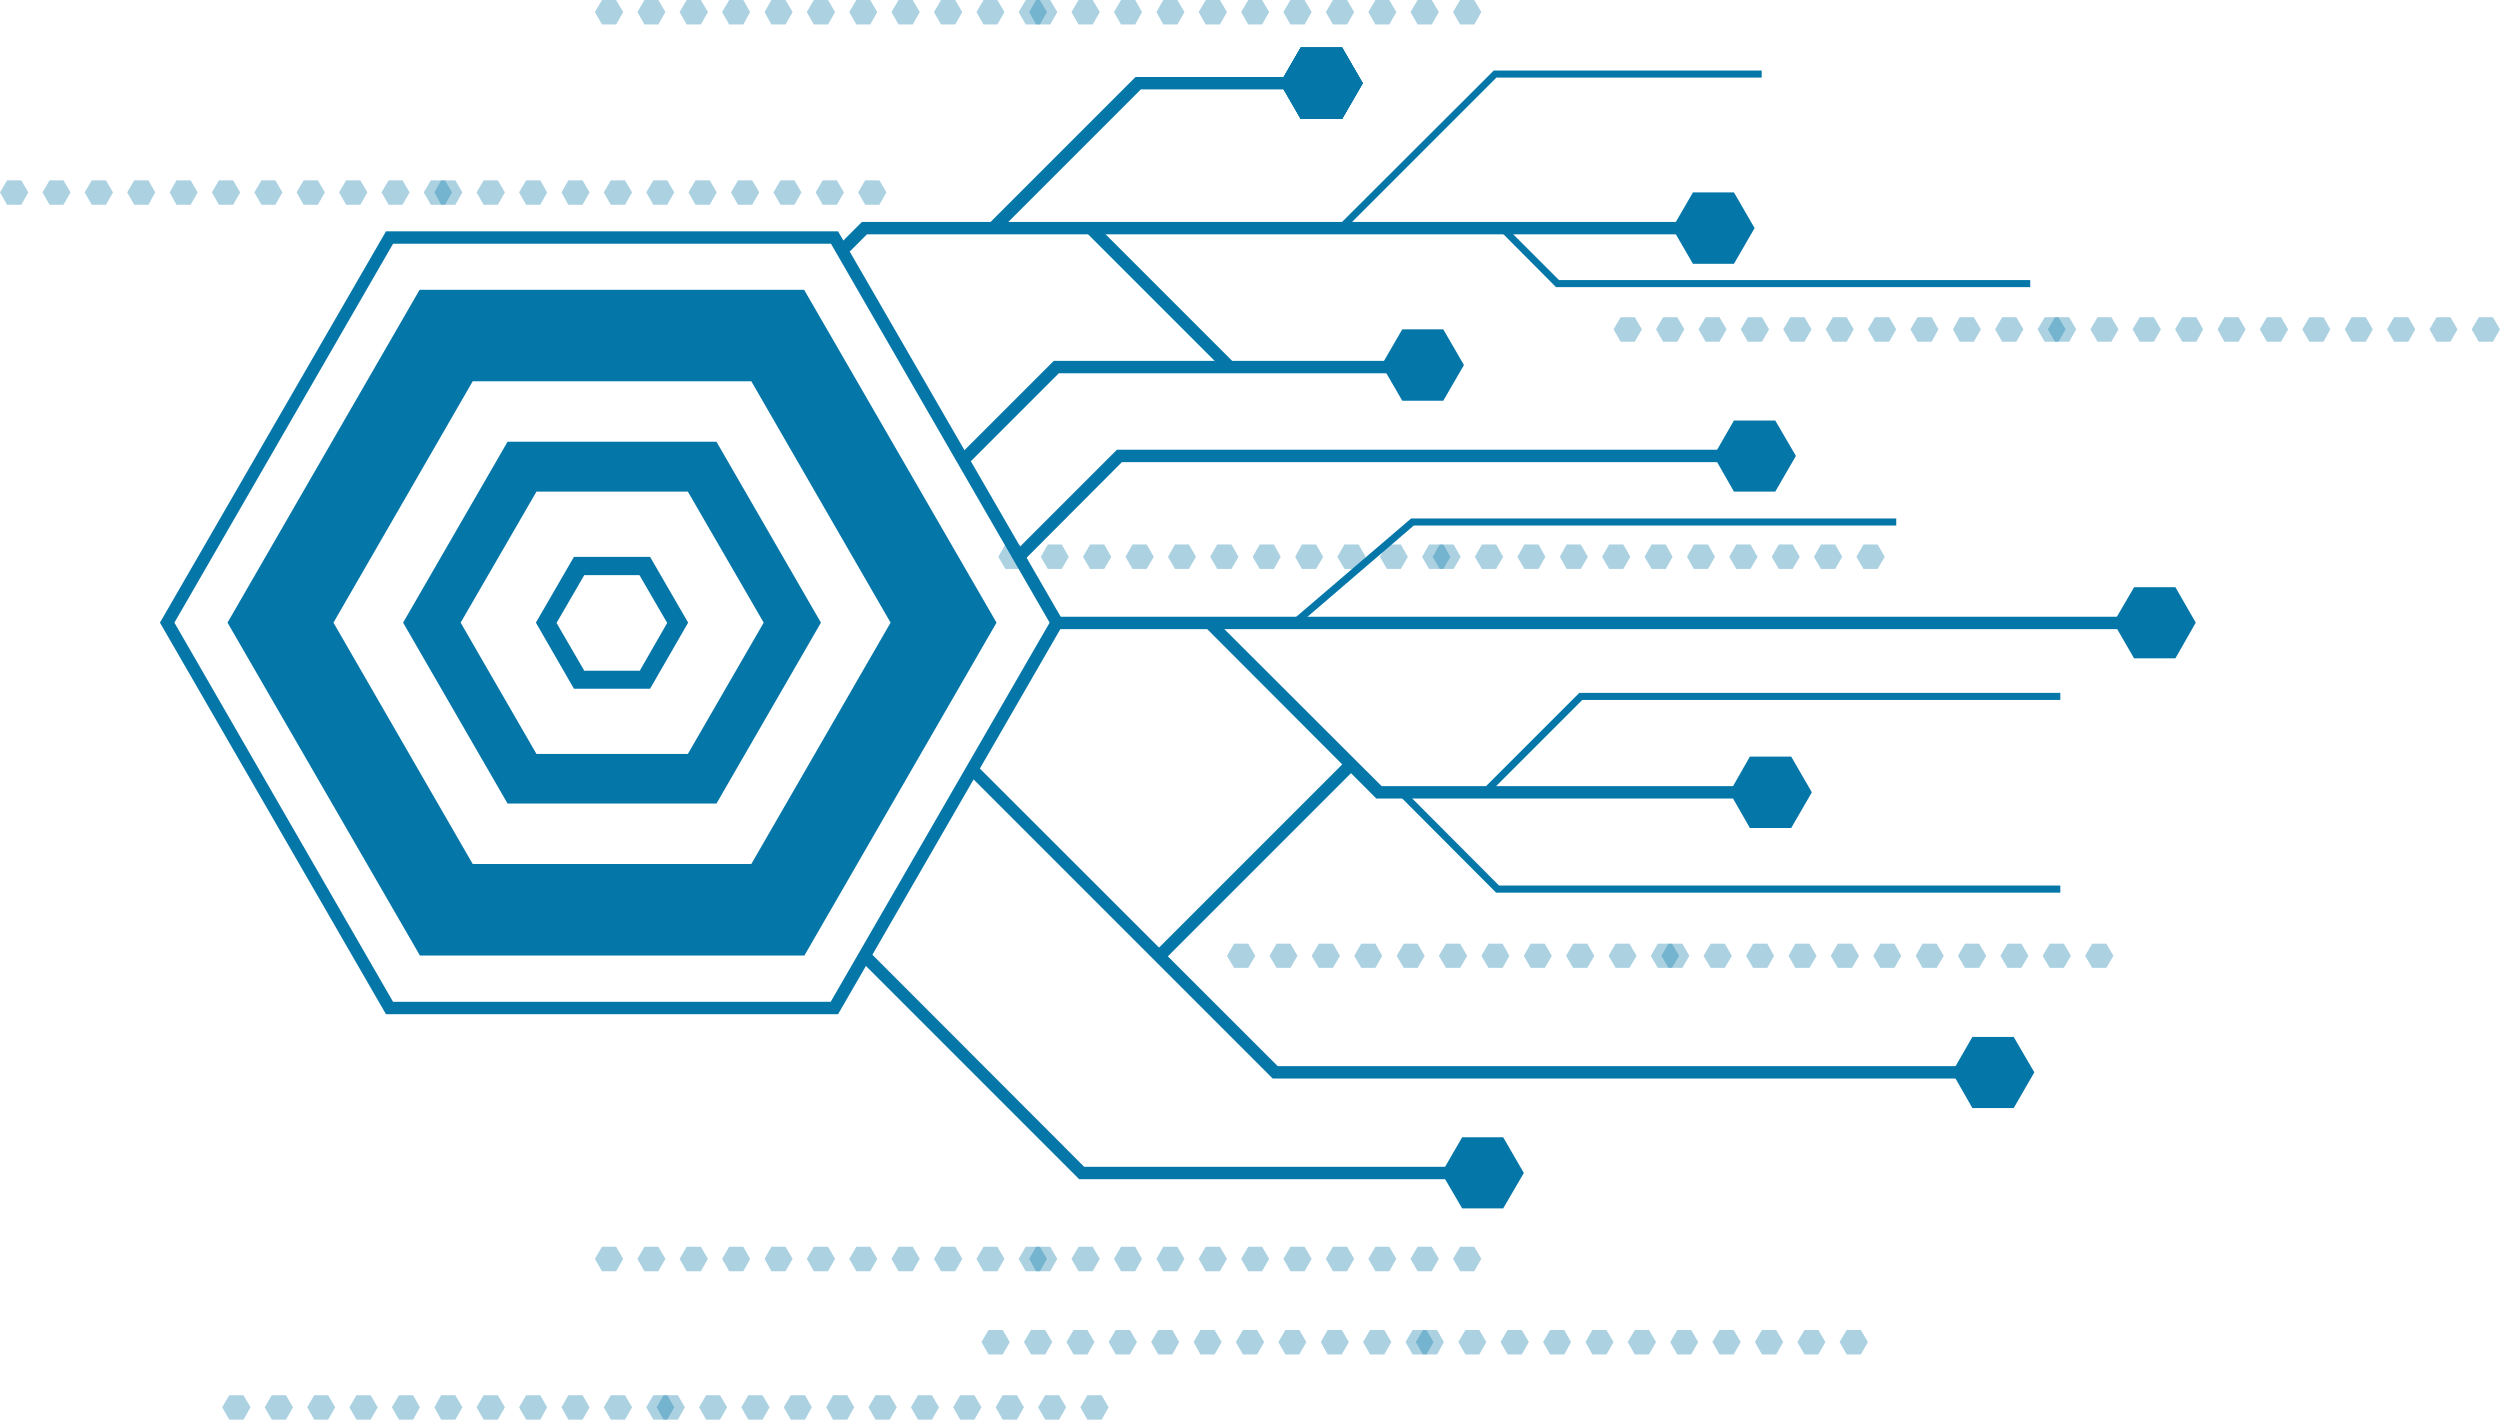 <!-- Generator: Adobe Illustrator 25.0.1, SVG Export Plug-In  -->
<svg version="1.1" xmlns="http://www.w3.org/2000/svg" xmlns:xlink="http://www.w3.org/1999/xlink" x="0px" y="0px" width="847.2px"
	 height="481.1px" viewBox="0 0 847.2 481.1" style="overflow:visible;enable-background:new 0 0 847.2 481.1;"
	 xml:space="preserve">
<style type="text/css">
	.st0{fill:#0476A8;}
	.st1{opacity:0.33;}
</style>
<defs>
</defs>
<g>
	<path class="st0" d="M272.5,98.2H142.2L77.1,211l65.2,112.8h130.3L337.7,211L272.5,98.2z M254.6,292.8h-94.4L113,211l47.2-81.8
		h94.4l47.2,81.8L254.6,292.8z"/>
	<path class="st0" d="M242.8,149.7H172L136.6,211l35.4,61.3h70.8l35.4-61.3L242.8,149.7z M233.1,255.5h-51.3L156.1,211l25.7-44.4
		h51.3l25.7,44.4L233.1,255.5z"/>
	<path class="st0" d="M220.3,188.7h-25.8L181.6,211l12.9,22.4h25.8l12.9-22.4L220.3,188.7z M216.8,227.3H198l-9.4-16.2l9.4-16.2
		h18.7l9.4,16.2L216.8,227.3z"/>
	<g>
		<path class="st0" d="M284,343.7H130.8L54.2,211l76.6-132.6H284L360.6,211L284,343.7z M133.2,339.5h148.3L355.7,211L281.6,82.6
			H133.2L59.1,211L133.2,339.5z"/>
	</g>
	<g>
		<polygon class="st0" points="287.1,86.1 284.2,83.1 292.1,75.2 580.7,75.2 580.7,79.4 293.8,79.4 		"/>
	</g>
	<polygon class="st0" points="573.7,89.4 566.7,77.3 573.7,65.2 587.6,65.2 594.6,77.3 587.6,89.4 	"/>
	<polygon class="st0" points="475.2,135.8 468.2,123.7 475.2,111.6 489.1,111.6 496.1,123.7 489.1,135.8 	"/>
	<polygon class="st0" points="440.8,40.3 433.8,28.2 440.8,16.1 454.8,16.1 461.8,28.2 454.8,40.3 	"/>
	<polygon class="st0" points="440.8,40.3 433.8,28.2 440.8,16.1 454.8,16.1 461.8,28.2 454.8,40.3 	"/>
	<polygon class="st0" points="723.2,223.1 716.2,211 723.2,199 737.2,199 744.1,211 737.2,223.1 	"/>
	<polygon class="st0" points="593,280.6 586.1,268.5 593,256.4 607,256.4 614,268.5 607,280.6 	"/>
	<polygon class="st0" points="587.6,166.6 580.7,154.5 587.6,142.5 601.6,142.5 608.6,154.5 601.6,166.6 	"/>
	<polygon class="st0" points="668.4,375.5 661.5,363.4 668.4,351.4 682.4,351.4 689.4,363.4 682.4,375.5 	"/>
	<polygon class="st0" points="495.5,409.5 488.5,397.5 495.5,385.4 509.4,385.4 516.4,397.5 509.4,409.5 	"/>
	<g>
		<polygon class="st0" points="327.8,157.5 324.9,154.5 357.1,122.3 482.2,122.3 482.2,126.5 358.8,126.5 		"/>
	</g>
	<g>
		<rect x="358.1" y="209" class="st0" width="372" height="4.2"/>
	</g>
	<g>
		
			<rect x="390.8" y="67.7" transform="matrix(0.707 -0.707 0.707 0.707 44.008 307.273)" class="st0" width="4.2" height="65.7"/>
	</g>
	<g>
		<polygon class="st0" points="338.1,78.8 335.1,75.8 384.8,26.1 447.8,26.1 447.8,30.3 386.6,30.3 		"/>
	</g>
	<g>
		<polygon class="st0" points="600,270.6 466.4,270.6 408.4,212.5 411.3,209.6 468.2,266.4 600,266.4 		"/>
	</g>
	<g>
		<polygon class="st0" points="675.4,365.5 431.3,365.5 430.7,364.9 328,262.2 330.9,259.3 433,361.3 675.4,361.3 		"/>
	</g>
	<g>
		
			<rect x="379.5" y="289.4" transform="matrix(0.707 -0.707 0.707 0.707 -81.492 386.188)" class="st0" width="91.8" height="4.2"/>
	</g>
	<g>
		<polygon class="st0" points="346.7,190.2 343.7,187.2 378.5,152.4 594.6,152.4 594.6,156.6 380.2,156.6 		"/>
	</g>
	<g>
		<polygon class="st0" points="504.9,399.6 365.7,399.6 291.5,325.4 294.5,322.4 367.4,395.4 504.9,395.4 		"/>
	</g>
	<g>
		<g class="st1">
			<polygon class="st0" points="204,8.3 201.6,4.1 204,0 208.8,0 211.2,4.1 208.8,8.3 			"/>
			<polygon class="st0" points="218.4,8.3 216,4.1 218.4,0 223.1,0 225.5,4.1 223.1,8.3 			"/>
			<polygon class="st0" points="232.7,8.3 230.3,4.1 232.7,0 237.5,0 239.9,4.1 237.5,8.3 			"/>
			<polygon class="st0" points="247.1,8.3 244.7,4.1 247.1,0 251.9,0 254.2,4.1 251.9,8.3 			"/>
			<polygon class="st0" points="261.4,8.3 259.1,4.1 261.4,0 266.2,0 268.6,4.1 266.2,8.3 			"/>
			<polygon class="st0" points="275.8,8.3 273.4,4.1 275.8,0 280.6,0 283,4.1 280.6,8.3 			"/>
			<polygon class="st0" points="290.2,8.3 287.8,4.1 290.2,0 294.9,0 297.3,4.1 294.9,8.3 			"/>
			<polygon class="st0" points="304.5,8.3 302.1,4.1 304.5,0 309.3,0 311.7,4.1 309.3,8.3 			"/>
			<polygon class="st0" points="318.9,8.3 316.5,4.1 318.9,0 323.7,0 326.1,4.1 323.7,8.3 			"/>
			<polygon class="st0" points="333.3,8.3 330.9,4.1 333.3,0 338,0 340.4,4.1 338,8.3 			"/>
			<polygon class="st0" points="347.6,8.3 345.2,4.1 347.6,0 352.4,0 354.8,4.1 352.4,8.3 			"/>
		</g>
		<g class="st1">
			<polygon class="st0" points="351.1,8.3 348.8,4.1 351.1,0 355.9,0 358.3,4.1 355.9,8.3 			"/>
			<polygon class="st0" points="365.5,8.3 363.1,4.1 365.5,0 370.3,0 372.7,4.1 370.3,8.3 			"/>
			<polygon class="st0" points="379.9,8.3 377.5,4.1 379.9,0 384.7,0 387,4.1 384.7,8.3 			"/>
			<polygon class="st0" points="394.2,8.3 391.9,4.1 394.2,0 399,0 401.4,4.1 399,8.3 			"/>
			<polygon class="st0" points="408.6,8.3 406.2,4.1 408.6,0 413.4,0 415.8,4.1 413.4,8.3 			"/>
			<polygon class="st0" points="423,8.3 420.6,4.1 423,0 427.7,0 430.1,4.1 427.7,8.3 			"/>
			<polygon class="st0" points="437.3,8.3 434.9,4.1 437.3,0 442.1,0 444.5,4.1 442.1,8.3 			"/>
			<polygon class="st0" points="451.7,8.3 449.3,4.1 451.7,0 456.5,0 458.9,4.1 456.5,8.3 			"/>
			<polygon class="st0" points="466.1,8.3 463.7,4.1 466.1,0 470.8,0 473.2,4.1 470.8,8.3 			"/>
			<polygon class="st0" points="480.4,8.3 478,4.1 480.4,0 485.2,0 487.6,4.1 485.2,8.3 			"/>
			<polygon class="st0" points="494.8,8.3 492.4,4.1 494.8,0 499.6,0 502,4.1 499.6,8.3 			"/>
		</g>
	</g>
	<g>
		<g class="st1">
			<polygon class="st0" points="204,430.8 201.6,426.6 204,422.5 208.8,422.5 211.2,426.6 208.8,430.8 			"/>
			<polygon class="st0" points="218.4,430.8 216,426.6 218.4,422.5 223.1,422.5 225.5,426.6 223.1,430.8 			"/>
			<polygon class="st0" points="232.7,430.8 230.3,426.6 232.7,422.5 237.5,422.5 239.9,426.6 237.5,430.8 			"/>
			<polygon class="st0" points="247.1,430.8 244.7,426.6 247.1,422.5 251.9,422.5 254.2,426.6 251.9,430.8 			"/>
			<polygon class="st0" points="261.4,430.8 259.1,426.6 261.4,422.5 266.2,422.5 268.6,426.6 266.2,430.8 			"/>
			<polygon class="st0" points="275.8,430.8 273.4,426.6 275.8,422.5 280.6,422.5 283,426.6 280.6,430.8 			"/>
			<polygon class="st0" points="290.2,430.8 287.8,426.6 290.2,422.5 294.9,422.5 297.3,426.6 294.9,430.8 			"/>
			<polygon class="st0" points="304.5,430.8 302.1,426.6 304.5,422.5 309.3,422.5 311.7,426.6 309.3,430.8 			"/>
			<polygon class="st0" points="318.9,430.8 316.5,426.6 318.9,422.5 323.7,422.5 326.1,426.6 323.7,430.8 			"/>
			<polygon class="st0" points="333.3,430.8 330.9,426.6 333.3,422.5 338,422.5 340.4,426.6 338,430.8 			"/>
			<polygon class="st0" points="347.6,430.8 345.2,426.6 347.6,422.5 352.4,422.5 354.8,426.6 352.4,430.8 			"/>
		</g>
		<g class="st1">
			<polygon class="st0" points="351.1,430.8 348.8,426.6 351.1,422.5 355.9,422.5 358.3,426.6 355.9,430.8 			"/>
			<polygon class="st0" points="365.5,430.8 363.1,426.6 365.5,422.5 370.3,422.5 372.7,426.6 370.3,430.8 			"/>
			<polygon class="st0" points="379.9,430.8 377.5,426.6 379.9,422.5 384.7,422.5 387,426.6 384.7,430.8 			"/>
			<polygon class="st0" points="394.2,430.8 391.9,426.6 394.2,422.5 399,422.5 401.4,426.6 399,430.8 			"/>
			<polygon class="st0" points="408.6,430.8 406.2,426.6 408.6,422.5 413.4,422.5 415.8,426.6 413.4,430.8 			"/>
			<polygon class="st0" points="423,430.8 420.6,426.6 423,422.5 427.7,422.5 430.1,426.6 427.7,430.8 			"/>
			<polygon class="st0" points="437.3,430.8 434.9,426.6 437.3,422.5 442.1,422.5 444.5,426.6 442.1,430.8 			"/>
			<polygon class="st0" points="451.7,430.8 449.3,426.6 451.7,422.5 456.5,422.5 458.9,426.6 456.5,430.8 			"/>
			<polygon class="st0" points="466.1,430.8 463.7,426.6 466.1,422.5 470.8,422.5 473.2,426.6 470.8,430.8 			"/>
			<polygon class="st0" points="480.4,430.8 478,426.6 480.4,422.5 485.2,422.5 487.6,426.6 485.2,430.8 			"/>
			<polygon class="st0" points="494.8,430.8 492.4,426.6 494.8,422.5 499.6,422.5 502,426.6 499.6,430.8 			"/>
		</g>
	</g>
	<g>
		<g class="st1">
			<polygon class="st0" points="77.7,481.1 75.3,476.9 77.7,472.8 82.5,472.8 84.9,476.9 82.5,481.1 			"/>
			<polygon class="st0" points="92.1,481.1 89.7,476.9 92.1,472.8 96.9,472.8 99.3,476.9 96.9,481.1 			"/>
			<polygon class="st0" points="106.5,481.1 104.1,476.9 106.5,472.8 111.2,472.8 113.6,476.9 111.2,481.1 			"/>
			<polygon class="st0" points="120.8,481.1 118.4,476.9 120.8,472.8 125.6,472.8 128,476.9 125.6,481.1 			"/>
			<polygon class="st0" points="135.2,481.1 132.8,476.9 135.2,472.8 140,472.8 142.3,476.9 140,481.1 			"/>
			<polygon class="st0" points="149.5,481.1 147.2,476.9 149.5,472.8 154.3,472.8 156.7,476.9 154.3,481.1 			"/>
			<polygon class="st0" points="163.9,481.1 161.5,476.9 163.9,472.8 168.7,472.8 171.1,476.9 168.7,481.1 			"/>
			<polygon class="st0" points="178.3,481.1 175.9,476.9 178.3,472.8 183.1,472.8 185.4,476.9 183.1,481.1 			"/>
			<polygon class="st0" points="192.6,481.1 190.3,476.9 192.6,472.8 197.4,472.8 199.8,476.9 197.4,481.1 			"/>
			<polygon class="st0" points="207,481.1 204.6,476.9 207,472.8 211.8,472.8 214.2,476.9 211.8,481.1 			"/>
			<polygon class="st0" points="221.4,481.1 219,476.9 221.4,472.8 226.1,472.8 228.5,476.9 226.1,481.1 			"/>
		</g>
		<g class="st1">
			<polygon class="st0" points="224.9,481.1 222.5,476.9 224.9,472.8 229.7,472.8 232.1,476.9 229.7,481.1 			"/>
			<polygon class="st0" points="239.3,481.1 236.9,476.9 239.3,472.8 244,472.8 246.4,476.9 244,481.1 			"/>
			<polygon class="st0" points="253.6,481.1 251.2,476.9 253.6,472.8 258.4,472.8 260.8,476.9 258.4,481.1 			"/>
			<polygon class="st0" points="268,481.1 265.6,476.9 268,472.8 272.8,472.8 275.1,476.9 272.8,481.1 			"/>
			<polygon class="st0" points="282.3,481.1 280,476.9 282.3,472.8 287.1,472.8 289.5,476.9 287.1,481.1 			"/>
			<polygon class="st0" points="296.7,481.1 294.3,476.9 296.7,472.8 301.5,472.8 303.9,476.9 301.5,481.1 			"/>
			<polygon class="st0" points="311.1,481.1 308.7,476.9 311.1,472.8 315.8,472.8 318.2,476.9 315.8,481.1 			"/>
			<polygon class="st0" points="325.4,481.1 323,476.9 325.4,472.8 330.2,472.8 332.6,476.9 330.2,481.1 			"/>
			<polygon class="st0" points="339.8,481.1 337.4,476.9 339.8,472.8 344.6,472.8 347,476.9 344.6,481.1 			"/>
			<polygon class="st0" points="354.2,481.1 351.8,476.9 354.2,472.8 358.9,472.8 361.3,476.9 358.9,481.1 			"/>
			<polygon class="st0" points="368.5,481.1 366.1,476.9 368.5,472.8 373.3,472.8 375.7,476.9 373.3,481.1 			"/>
		</g>
	</g>
	<g>
		<g class="st1">
			<polygon class="st0" points="340.7,192.8 338.3,188.7 340.7,184.5 345.5,184.5 347.9,188.7 345.5,192.8 			"/>
			<polygon class="st0" points="355.1,192.8 352.7,188.7 355.1,184.5 359.8,184.5 362.2,188.7 359.8,192.8 			"/>
			<polygon class="st0" points="369.4,192.8 367,188.7 369.4,184.5 374.2,184.5 376.6,188.7 374.2,192.8 			"/>
			<polygon class="st0" points="383.8,192.8 381.4,188.7 383.8,184.5 388.6,184.5 391,188.7 388.6,192.8 			"/>
			<polygon class="st0" points="398.2,192.8 395.8,188.7 398.2,184.5 402.9,184.5 405.3,188.7 402.9,192.8 			"/>
			<polygon class="st0" points="412.5,192.8 410.1,188.7 412.5,184.5 417.3,184.5 419.7,188.7 417.3,192.8 			"/>
			<polygon class="st0" points="426.9,192.8 424.5,188.7 426.9,184.5 431.7,184.5 434,188.7 431.7,192.8 			"/>
			<polygon class="st0" points="441.2,192.8 438.9,188.7 441.2,184.5 446,184.5 448.4,188.7 446,192.8 			"/>
			<polygon class="st0" points="455.6,192.8 453.2,188.7 455.6,184.5 460.4,184.5 462.8,188.7 460.4,192.8 			"/>
			<polygon class="st0" points="470,192.8 467.6,188.7 470,184.5 474.7,184.5 477.1,188.7 474.7,192.8 			"/>
			<polygon class="st0" points="484.3,192.8 481.9,188.7 484.3,184.5 489.1,184.5 491.5,188.7 489.1,192.8 			"/>
		</g>
		<g class="st1">
			<polygon class="st0" points="487.9,192.8 485.5,188.7 487.9,184.5 492.6,184.5 495,188.7 492.6,192.8 			"/>
			<polygon class="st0" points="502.2,192.8 499.8,188.7 502.2,184.5 507,184.5 509.4,188.7 507,192.8 			"/>
			<polygon class="st0" points="516.6,192.8 514.2,188.7 516.6,184.5 521.4,184.5 523.7,188.7 521.4,192.8 			"/>
			<polygon class="st0" points="530.9,192.8 528.6,188.7 530.9,184.5 535.7,184.5 538.1,188.7 535.7,192.8 			"/>
			<polygon class="st0" points="545.3,192.8 542.9,188.7 545.3,184.5 550.1,184.5 552.5,188.7 550.1,192.8 			"/>
			<polygon class="st0" points="559.7,192.8 557.3,188.7 559.7,184.5 564.5,184.5 566.8,188.7 564.5,192.8 			"/>
			<polygon class="st0" points="574,192.8 571.7,188.7 574,184.5 578.8,184.5 581.2,188.7 578.8,192.8 			"/>
			<polygon class="st0" points="588.4,192.8 586,188.7 588.4,184.5 593.2,184.5 595.6,188.7 593.2,192.8 			"/>
			<polygon class="st0" points="602.8,192.8 600.4,188.7 602.8,184.5 607.5,184.5 609.9,188.7 607.5,192.8 			"/>
			<polygon class="st0" points="617.1,192.8 614.7,188.7 617.1,184.5 621.9,184.5 624.3,188.7 621.9,192.8 			"/>
			<polygon class="st0" points="631.5,192.8 629.1,188.7 631.5,184.5 636.3,184.5 638.7,188.7 636.3,192.8 			"/>
		</g>
	</g>
	<g>
		<g class="st1">
			<polygon class="st0" points="2.4,69.4 0,65.2 2.4,61.1 7.2,61.1 9.6,65.2 7.2,69.4 			"/>
			<polygon class="st0" points="16.8,69.4 14.4,65.2 16.8,61.1 21.5,61.1 23.9,65.2 21.5,69.4 			"/>
			<polygon class="st0" points="31.1,69.4 28.7,65.2 31.1,61.1 35.9,61.1 38.3,65.2 35.9,69.4 			"/>
			<polygon class="st0" points="45.5,69.4 43.1,65.2 45.5,61.1 50.3,61.1 52.6,65.2 50.3,69.4 			"/>
			<polygon class="st0" points="59.8,69.4 57.5,65.2 59.8,61.1 64.6,61.1 67,65.2 64.6,69.4 			"/>
			<polygon class="st0" points="74.2,69.4 71.8,65.2 74.2,61.1 79,61.1 81.4,65.2 79,69.4 			"/>
			<polygon class="st0" points="88.6,69.4 86.2,65.2 88.6,61.1 93.3,61.1 95.7,65.2 93.3,69.4 			"/>
			<polygon class="st0" points="102.9,69.4 100.5,65.2 102.9,61.1 107.7,61.1 110.1,65.2 107.7,69.4 			"/>
			<polygon class="st0" points="117.3,69.4 114.9,65.2 117.3,61.1 122.1,61.1 124.5,65.2 122.1,69.4 			"/>
			<polygon class="st0" points="131.7,69.4 129.3,65.2 131.7,61.1 136.4,61.1 138.8,65.2 136.4,69.4 			"/>
			<polygon class="st0" points="146,69.4 143.6,65.2 146,61.1 150.8,61.1 153.2,65.2 150.8,69.4 			"/>
		</g>
		<g class="st1">
			<polygon class="st0" points="149.5,69.4 147.2,65.2 149.5,61.1 154.3,61.1 156.7,65.2 154.3,69.4 			"/>
			<polygon class="st0" points="163.9,69.4 161.5,65.2 163.9,61.1 168.7,61.1 171.1,65.2 168.7,69.4 			"/>
			<polygon class="st0" points="178.3,69.4 175.9,65.2 178.3,61.1 183.1,61.1 185.4,65.2 183.1,69.4 			"/>
			<polygon class="st0" points="192.6,69.4 190.3,65.2 192.6,61.1 197.4,61.1 199.8,65.2 197.4,69.4 			"/>
			<polygon class="st0" points="207,69.4 204.6,65.2 207,61.1 211.8,61.1 214.2,65.2 211.8,69.4 			"/>
			<polygon class="st0" points="221.4,69.4 219,65.2 221.4,61.1 226.1,61.1 228.5,65.2 226.1,69.4 			"/>
			<polygon class="st0" points="235.7,69.4 233.3,65.2 235.7,61.1 240.5,61.1 242.9,65.2 240.5,69.4 			"/>
			<polygon class="st0" points="250.1,69.4 247.7,65.2 250.1,61.1 254.9,61.1 257.3,65.2 254.9,69.4 			"/>
			<polygon class="st0" points="264.5,69.4 262.1,65.2 264.5,61.1 269.2,61.1 271.6,65.2 269.2,69.4 			"/>
			<polygon class="st0" points="278.8,69.4 276.4,65.2 278.8,61.1 283.6,61.1 286,65.2 283.6,69.4 			"/>
			<polygon class="st0" points="293.2,69.4 290.8,65.2 293.2,61.1 298,61.1 300.4,65.2 298,69.4 			"/>
		</g>
	</g>
	<g>
		<g class="st1">
			<polygon class="st0" points="335,459 332.6,454.8 335,450.7 339.8,450.7 342.2,454.8 339.8,459 			"/>
			<polygon class="st0" points="349.4,459 347,454.8 349.4,450.7 354.2,450.7 356.6,454.8 354.2,459 			"/>
			<polygon class="st0" points="363.8,459 361.4,454.8 363.8,450.7 368.5,450.7 370.9,454.8 368.5,459 			"/>
			<polygon class="st0" points="378.1,459 375.7,454.8 378.1,450.7 382.9,450.7 385.3,454.8 382.9,459 			"/>
			<polygon class="st0" points="392.5,459 390.1,454.8 392.5,450.7 397.3,450.7 399.6,454.8 397.3,459 			"/>
			<polygon class="st0" points="406.8,459 404.5,454.8 406.8,450.7 411.6,450.7 414,454.8 411.6,459 			"/>
			<polygon class="st0" points="421.2,459 418.8,454.8 421.2,450.7 426,450.7 428.4,454.8 426,459 			"/>
			<polygon class="st0" points="435.6,459 433.2,454.8 435.6,450.7 440.3,450.7 442.7,454.8 440.3,459 			"/>
			<polygon class="st0" points="449.9,459 447.6,454.8 449.9,450.7 454.7,450.7 457.1,454.8 454.7,459 			"/>
			<polygon class="st0" points="464.3,459 461.9,454.8 464.3,450.7 469.1,450.7 471.5,454.8 469.1,459 			"/>
			<polygon class="st0" points="478.7,459 476.3,454.8 478.7,450.7 483.4,450.7 485.8,454.8 483.4,459 			"/>
		</g>
		<g class="st1">
			<polygon class="st0" points="482.2,459 479.8,454.8 482.2,450.7 487,450.7 489.3,454.8 487,459 			"/>
			<polygon class="st0" points="496.6,459 494.2,454.8 496.6,450.7 501.3,450.7 503.7,454.8 501.3,459 			"/>
			<polygon class="st0" points="510.9,459 508.5,454.8 510.9,450.7 515.7,450.7 518.1,454.8 515.7,459 			"/>
			<polygon class="st0" points="525.3,459 522.9,454.8 525.3,450.7 530.1,450.7 532.4,454.8 530.1,459 			"/>
			<polygon class="st0" points="539.6,459 537.3,454.8 539.6,450.7 544.4,450.7 546.8,454.8 544.4,459 			"/>
			<polygon class="st0" points="554,459 551.6,454.8 554,450.7 558.8,450.7 561.2,454.8 558.8,459 			"/>
			<polygon class="st0" points="568.4,459 566,454.8 568.4,450.7 573.1,450.7 575.5,454.8 573.1,459 			"/>
			<polygon class="st0" points="582.7,459 580.3,454.8 582.7,450.7 587.5,450.7 589.9,454.8 587.5,459 			"/>
			<polygon class="st0" points="597.1,459 594.7,454.8 597.1,450.7 601.9,450.7 604.3,454.8 601.9,459 			"/>
			<polygon class="st0" points="611.5,459 609.1,454.8 611.5,450.7 616.2,450.7 618.6,454.8 616.2,459 			"/>
			<polygon class="st0" points="625.8,459 623.4,454.8 625.8,450.7 630.6,450.7 633,454.8 630.6,459 			"/>
		</g>
	</g>
	<g>
		<g class="st1">
			<polygon class="st0" points="418.2,328 415.8,323.9 418.2,319.8 423,319.8 425.4,323.9 423,328 			"/>
			<polygon class="st0" points="432.6,328 430.2,323.9 432.6,319.8 437.3,319.8 439.7,323.9 437.3,328 			"/>
			<polygon class="st0" points="446.9,328 444.5,323.9 446.9,319.8 451.7,319.8 454.1,323.9 451.7,328 			"/>
			<polygon class="st0" points="461.3,328 458.9,323.9 461.3,319.8 466.1,319.8 468.4,323.9 466.1,328 			"/>
			<polygon class="st0" points="475.7,328 473.3,323.9 475.7,319.8 480.4,319.8 482.8,323.9 480.4,328 			"/>
			<polygon class="st0" points="490,328 487.6,323.9 490,319.8 494.8,319.8 497.2,323.9 494.8,328 			"/>
			<polygon class="st0" points="504.4,328 502,323.9 504.4,319.8 509.2,319.8 511.5,323.9 509.2,328 			"/>
			<polygon class="st0" points="518.7,328 516.4,323.9 518.7,319.8 523.5,319.8 525.9,323.9 523.5,328 			"/>
			<polygon class="st0" points="533.1,328 530.7,323.9 533.1,319.8 537.9,319.8 540.3,323.9 537.9,328 			"/>
			<polygon class="st0" points="547.5,328 545.1,323.9 547.5,319.8 552.2,319.8 554.6,323.9 552.2,328 			"/>
			<polygon class="st0" points="561.8,328 559.4,323.9 561.8,319.8 566.6,319.8 569,323.9 566.6,328 			"/>
		</g>
		<g class="st1">
			<polygon class="st0" points="565.4,328 563,323.9 565.4,319.8 570.1,319.8 572.5,323.9 570.1,328 			"/>
			<polygon class="st0" points="579.7,328 577.3,323.9 579.7,319.8 584.5,319.8 586.9,323.9 584.5,328 			"/>
			<polygon class="st0" points="594.1,328 591.7,323.9 594.1,319.8 598.9,319.8 601.2,323.9 598.9,328 			"/>
			<polygon class="st0" points="608.4,328 606.1,323.9 608.4,319.8 613.2,319.8 615.6,323.9 613.2,328 			"/>
			<polygon class="st0" points="622.8,328 620.4,323.9 622.8,319.8 627.6,319.8 630,323.9 627.6,328 			"/>
			<polygon class="st0" points="637.2,328 634.8,323.9 637.2,319.8 642,319.8 644.3,323.9 642,328 			"/>
			<polygon class="st0" points="651.5,328 649.2,323.9 651.5,319.8 656.3,319.8 658.7,323.9 656.3,328 			"/>
			<polygon class="st0" points="665.9,328 663.5,323.9 665.9,319.8 670.7,319.8 673.1,323.9 670.7,328 			"/>
			<polygon class="st0" points="680.3,328 677.9,323.9 680.3,319.8 685,319.8 687.4,323.9 685,328 			"/>
			<polygon class="st0" points="694.6,328 692.2,323.9 694.6,319.8 699.4,319.8 701.8,323.9 699.4,328 			"/>
			<polygon class="st0" points="709,328 706.6,323.9 709,319.8 713.8,319.8 716.2,323.9 713.8,328 			"/>
		</g>
	</g>
	<g>
		<g class="st1">
			<polygon class="st0" points="549.2,115.8 546.8,111.6 549.2,107.5 554,107.5 556.4,111.6 554,115.8 			"/>
			<polygon class="st0" points="563.6,115.8 561.2,111.6 563.6,107.5 568.4,107.5 570.8,111.6 568.4,115.8 			"/>
			<polygon class="st0" points="578,115.8 575.6,111.6 578,107.5 582.7,107.5 585.1,111.6 582.7,115.8 			"/>
			<polygon class="st0" points="592.3,115.8 589.9,111.6 592.3,107.5 597.1,107.5 599.5,111.6 597.1,115.8 			"/>
			<polygon class="st0" points="606.7,115.8 604.3,111.6 606.7,107.5 611.5,107.5 613.9,111.6 611.5,115.8 			"/>
			<polygon class="st0" points="621.1,115.8 618.7,111.6 621.1,107.5 625.8,107.5 628.2,111.6 625.8,115.8 			"/>
			<polygon class="st0" points="635.4,115.8 633,111.6 635.4,107.5 640.2,107.5 642.6,111.6 640.2,115.8 			"/>
			<polygon class="st0" points="649.8,115.8 647.4,111.6 649.8,107.5 654.6,107.5 656.9,111.6 654.6,115.8 			"/>
			<polygon class="st0" points="664.1,115.8 661.8,111.6 664.1,107.5 668.9,107.5 671.3,111.6 668.9,115.8 			"/>
			<polygon class="st0" points="678.5,115.8 676.1,111.6 678.5,107.5 683.3,107.5 685.7,111.6 683.3,115.8 			"/>
			<polygon class="st0" points="692.9,115.8 690.5,111.6 692.9,107.5 697.6,107.5 700,111.6 697.6,115.8 			"/>
		</g>
		<g class="st1">
			<polygon class="st0" points="696.4,115.8 694,111.6 696.4,107.5 701.2,107.5 703.6,111.6 701.2,115.8 			"/>
			<polygon class="st0" points="710.8,115.8 708.4,111.6 710.8,107.5 715.5,107.5 717.9,111.6 715.5,115.8 			"/>
			<polygon class="st0" points="725.1,115.8 722.7,111.6 725.1,107.5 729.9,107.5 732.3,111.6 729.9,115.8 			"/>
			<polygon class="st0" points="739.5,115.8 737.1,111.6 739.5,107.5 744.3,107.5 746.6,111.6 744.3,115.8 			"/>
			<polygon class="st0" points="753.8,115.8 751.5,111.6 753.8,107.5 758.6,107.5 761,111.6 758.6,115.8 			"/>
			<polygon class="st0" points="768.2,115.8 765.8,111.6 768.2,107.5 773,107.5 775.4,111.6 773,115.8 			"/>
			<polygon class="st0" points="782.6,115.8 780.2,111.6 782.6,107.5 787.4,107.5 789.7,111.6 787.4,115.8 			"/>
			<polygon class="st0" points="796.9,115.8 794.6,111.6 796.9,107.5 801.7,107.5 804.1,111.6 801.7,115.8 			"/>
			<polygon class="st0" points="811.3,115.8 808.9,111.6 811.3,107.5 816.1,107.5 818.5,111.6 816.1,115.8 			"/>
			<polygon class="st0" points="825.7,115.8 823.3,111.6 825.7,107.5 830.4,107.5 832.8,111.6 830.4,115.8 			"/>
			<polygon class="st0" points="840,115.8 837.6,111.6 840,107.5 844.8,107.5 847.2,111.6 844.8,115.8 			"/>
		</g>
	</g>
	<polygon class="st0" points="440.8,40.3 433.8,28.2 440.8,16.1 454.8,16.1 461.8,28.2 454.8,40.3 	"/>
	<polygon class="st0" points="440.8,40.3 433.8,28.2 440.8,16.1 454.8,16.1 461.8,28.2 454.8,40.3 	"/>
	<polygon class="st0" points="440.8,40.3 433.8,28.2 440.8,16.1 454.8,16.1 461.8,28.2 454.8,40.3 	"/>
	<g>
		<polygon class="st0" points="439.6,212 438,210.1 478.2,175.7 642.6,175.7 642.6,178.1 479.1,178.1 		"/>
	</g>
	<g>
		<polygon class="st0" points="455.4,78 453.7,76.3 506.2,23.9 597,23.9 597,26.3 507.1,26.3 		"/>
	</g>
	<g>
		<polygon class="st0" points="688,97.3 527.3,97.3 508.2,78.1 509.9,76.5 528.3,94.9 688,94.9 		"/>
	</g>
	<g>
		<polygon class="st0" points="505.1,268.3 503.4,266.6 535.2,234.8 698.2,234.8 698.2,237.2 536.2,237.2 		"/>
	</g>
	<g>
		<polygon class="st0" points="698.2,302.5 507,302.5 474.7,270.1 476.4,268.4 508,300.1 698.2,300.1 		"/>
	</g>
</g>
</svg>
